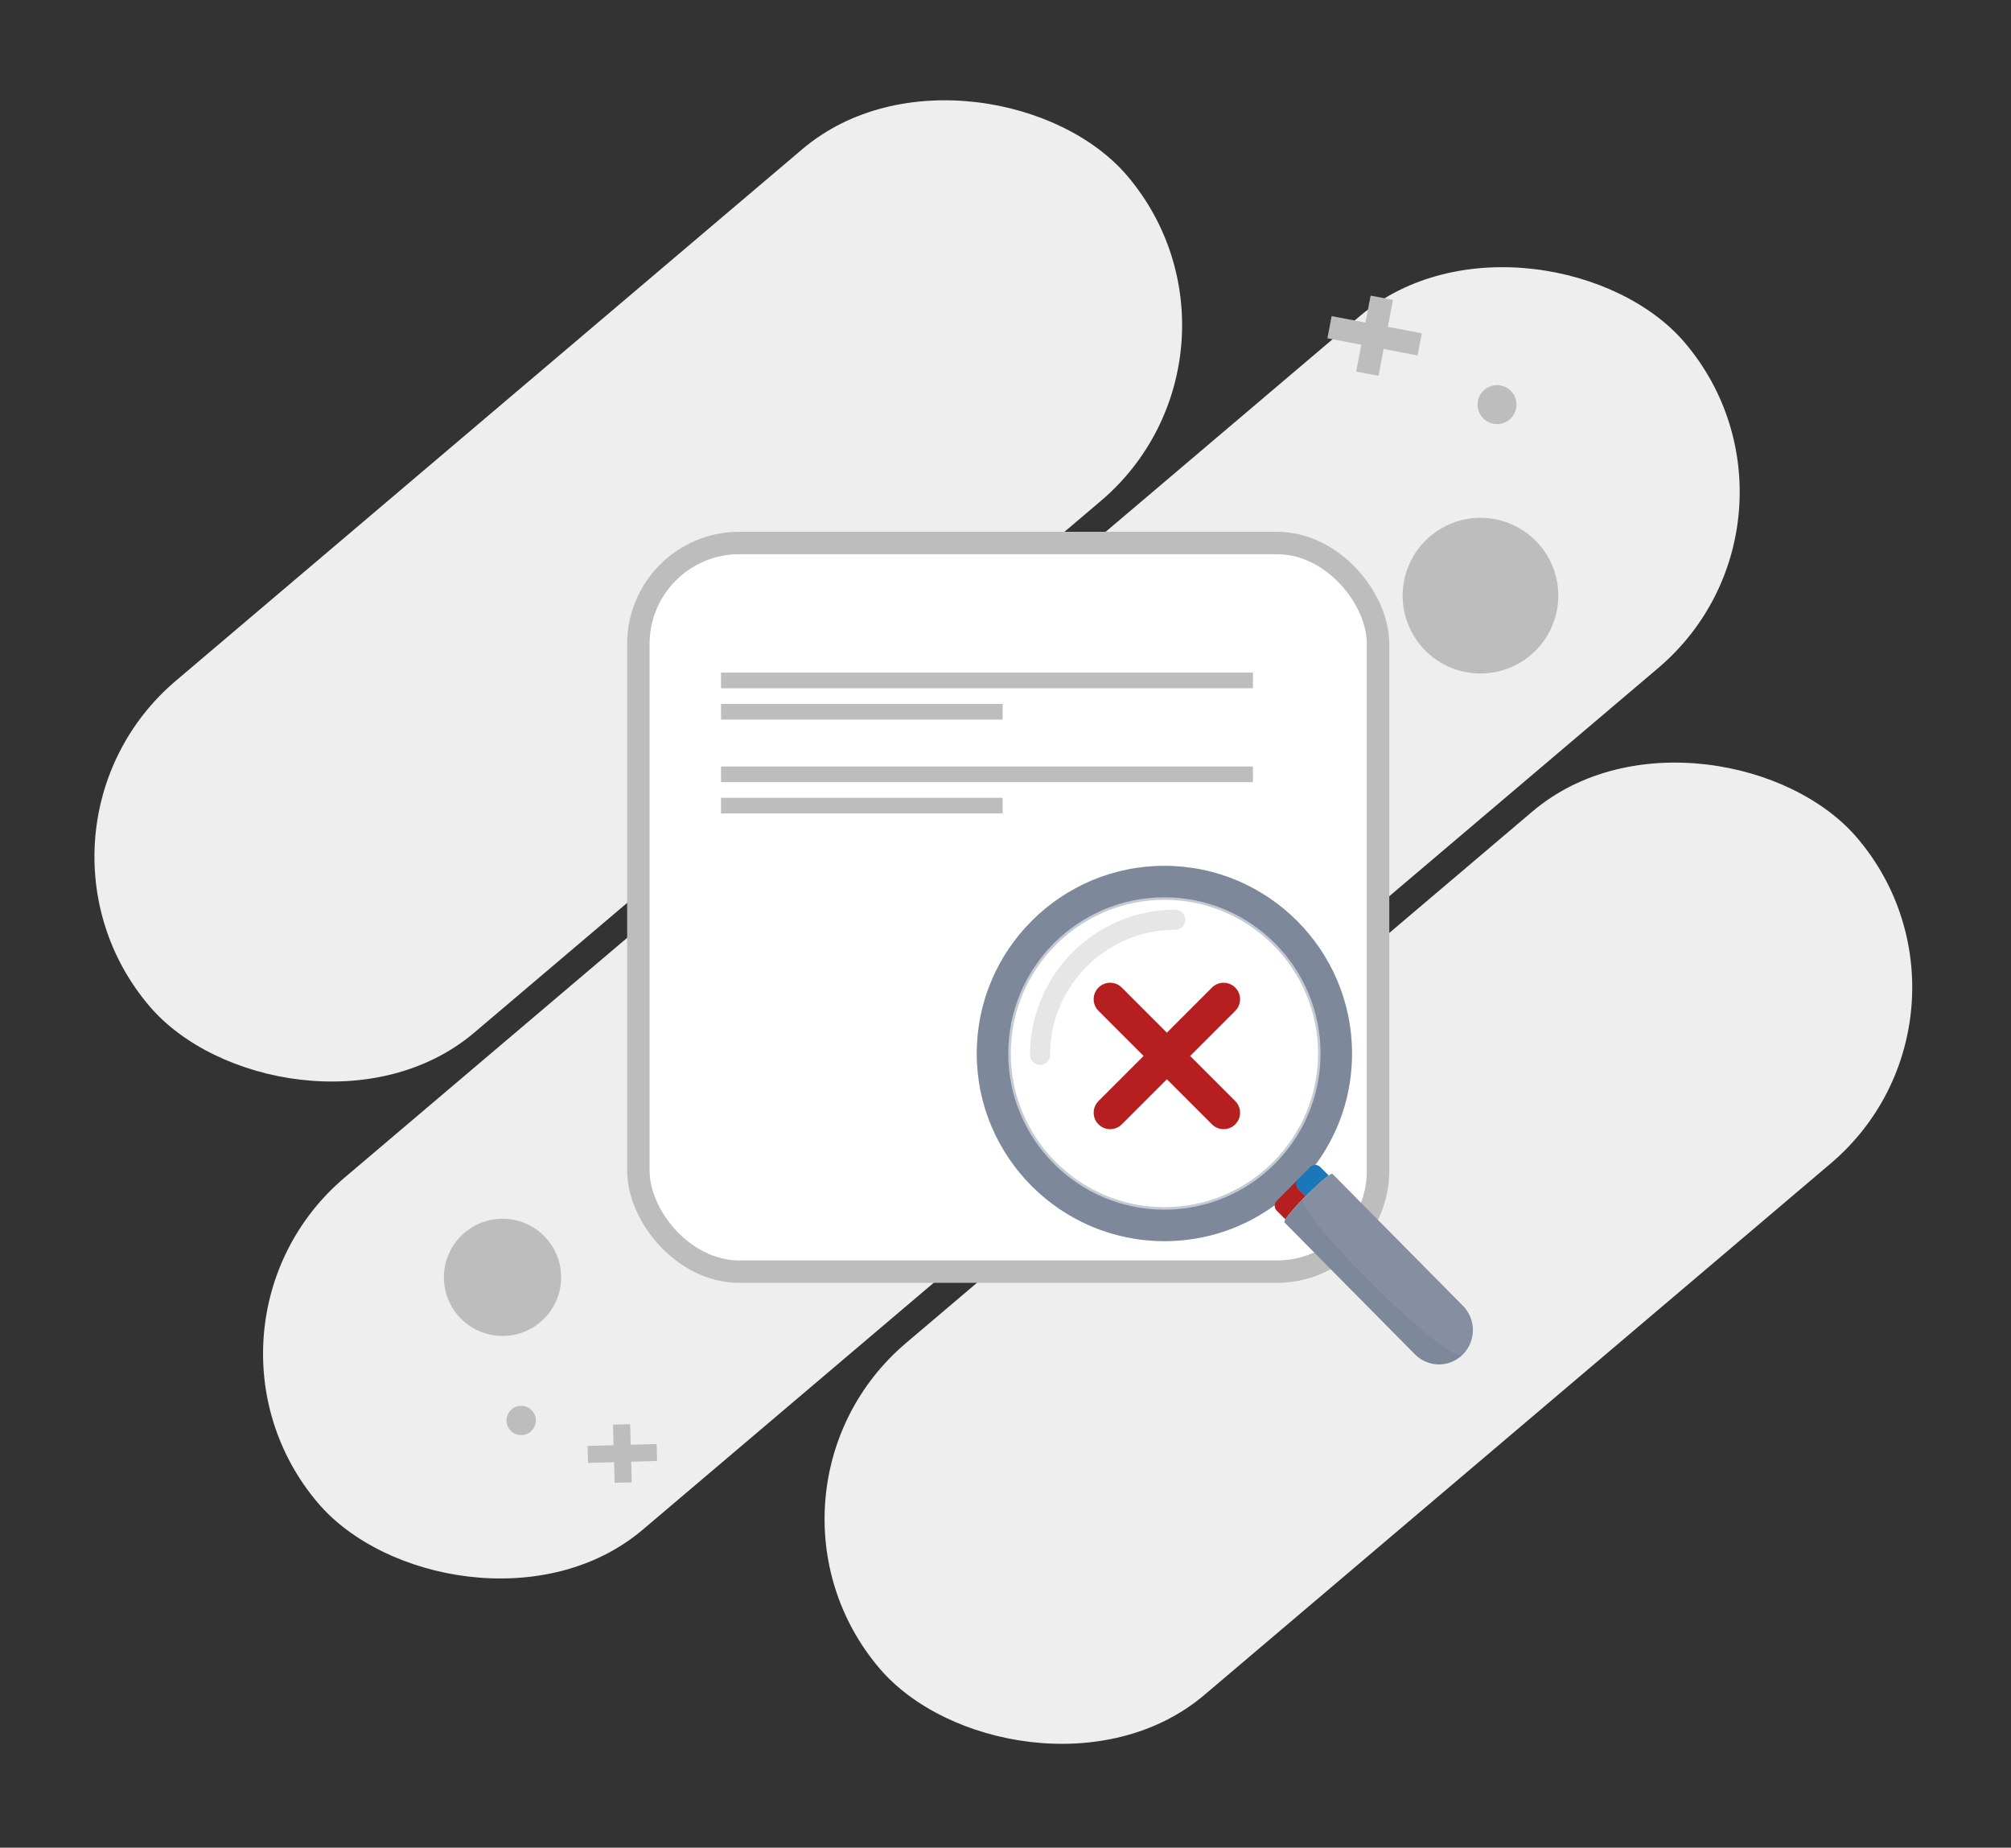 <svg width="295" height="271" viewBox="0 0 295 271" fill="none" xmlns="http://www.w3.org/2000/svg">
<rect x="0" y="0" width="295" height="271" fill="#333333" stroke="none"/>
<rect y="121.733" width="188.164" height="67.673" rx="33.837" transform="rotate(-40.312 0 121.733)" fill="#EEEEEE"/>
<rect x="107.104" y="218.873" width="188.164" height="67.673" rx="33.837" transform="rotate(-40.312 107.104 218.873)" fill="#EEEEEE"/>
<rect x="24.734" y="194.622" width="262.995" height="67.673" rx="33.837" transform="rotate(-40.312 24.734 194.622)" fill="#EEEEEE"/>
<circle cx="11.42" cy="11.42" r="11.42" transform="matrix(-0.982 -0.187 -0.187 0.982 230.525 78.286)" fill="#BDBDBD"/>
<circle cx="2.855" cy="2.855" r="2.855" transform="matrix(-0.982 -0.187 -0.187 0.982 222.943 57.076)" fill="#BDBDBD"/>
<path d="M194.724 49.612L199.688 50.559L198.937 54.496L202.219 55.122L202.969 51.184L207.95 52.134L208.57 48.886L203.589 47.937L204.343 43.982L201.061 43.357L200.307 47.311L195.343 46.364L194.724 49.612Z" fill="#BDBDBD"/>
<circle cx="8.595" cy="8.595" r="8.595" transform="matrix(1 -0.028 -0.028 -1 65.363 196.182)" fill="#BDBDBD"/>
<circle cx="2.149" cy="2.149" r="2.149" transform="matrix(1 -0.028 -0.028 -1 74.363 210.548)" fill="#BDBDBD"/>
<path d="M96.322 211.795L92.52 211.902L92.436 208.886L89.923 208.956L90.007 211.972L86.193 212.079L86.262 214.566L90.077 214.459L90.162 217.488L92.674 217.417L92.59 214.389L96.391 214.282L96.322 211.795Z" fill="#BDBDBD"/>
<rect x="93.644" y="79.644" width="108.508" height="106.864" rx="14.797" fill="white" stroke="#BDBDBD" stroke-width="3.288"/>
<rect x="105.77" y="98.653" width="78.025" height="2.295" fill="#BDBDBD"/>
<rect x="105.77" y="112.423" width="78.025" height="2.295" fill="#BDBDBD"/>
<rect x="105.77" y="103.243" width="41.307" height="2.295" fill="#BDBDBD"/>
<rect x="105.77" y="117.012" width="41.307" height="2.295" fill="#BDBDBD"/>
<path opacity="0.21" d="M187.267 170.973C196.356 161.884 196.356 147.148 187.267 138.059C178.178 128.97 163.442 128.97 154.353 138.059C145.264 147.148 145.264 161.884 154.353 170.973C163.442 180.062 178.178 180.062 187.267 170.973Z" fill="white"/>
<path d="M174.588 154.877L181.202 148.263C182.146 147.32 182.146 145.79 181.202 144.847C180.259 143.903 178.729 143.903 177.786 144.847L171.172 151.461L164.558 144.847C163.614 143.903 162.085 143.903 161.141 144.847C160.198 145.79 160.198 147.32 161.141 148.263L167.755 154.877L161.141 161.491C160.198 162.435 160.198 163.964 161.141 164.908C161.613 165.379 162.231 165.615 162.849 165.615C163.468 165.615 164.086 165.379 164.558 164.908L171.172 158.294L177.786 164.908C178.257 165.379 178.876 165.615 179.494 165.615C180.112 165.615 180.73 165.379 181.202 164.908C182.146 163.964 182.146 162.435 181.202 161.491L174.588 154.877Z" fill="#B51F1F"/>
<path opacity="0.76" d="M152.571 156.189C151.758 156.189 151.1 155.531 151.1 154.718C151.1 142.976 160.653 133.426 172.391 133.426C173.204 133.426 173.862 134.085 173.862 134.897C173.862 135.71 173.204 136.368 172.391 136.368C162.271 136.368 154.041 144.602 154.041 154.718C154.041 155.531 153.383 156.189 152.571 156.189Z" fill="#DEDEDE"/>
<path opacity="0.58" d="M170.812 178.525C157.574 178.525 146.803 167.754 146.803 154.516C146.803 141.277 157.574 130.507 170.812 130.507C184.05 130.507 194.821 141.277 194.821 154.516C194.821 167.754 184.05 178.525 170.812 178.525ZM170.812 131.978C158.383 131.978 148.274 142.09 148.274 154.516C148.274 166.942 158.386 177.054 170.812 177.054C183.238 177.054 193.35 166.942 193.35 154.516C193.35 142.09 183.241 131.978 170.812 131.978Z" fill="#9DA6B4"/>
<path d="M192.2 171.193C192.233 171.159 192.274 171.13 192.311 171.101C195.855 166.511 197.966 160.76 197.966 154.516C197.97 139.516 185.809 127.355 170.809 127.355C155.809 127.355 143.648 139.516 143.648 154.516C143.648 169.516 155.809 181.677 170.809 181.677C177.031 181.677 182.757 179.577 187.335 176.058L190.476 172.917L192.2 171.193ZM170.809 177.79C157.953 177.79 147.535 167.368 147.535 154.516C147.535 141.66 157.957 131.242 170.809 131.242C183.661 131.242 194.083 141.664 194.083 154.516C194.083 167.368 183.661 177.79 170.809 177.79Z" fill="#7D889B"/>
<path d="M170.81 182.044C155.63 182.044 143.281 169.696 143.281 154.516C143.281 139.336 155.63 126.987 170.81 126.987C185.99 126.987 198.338 139.336 198.338 154.516C198.338 160.657 196.356 166.471 192.605 171.325L192.535 171.395C192.499 171.42 192.48 171.435 192.466 171.45L187.564 176.348C182.713 180.073 176.918 182.044 170.81 182.044ZM170.81 127.723C156.038 127.723 144.017 139.74 144.017 154.516C144.017 169.291 156.034 181.309 170.81 181.309C176.749 181.309 182.379 179.396 187.093 175.782L191.943 170.931C191.976 170.898 192.013 170.865 192.054 170.839C195.687 166.121 197.603 160.477 197.603 154.516C197.603 139.74 185.582 127.723 170.81 127.723ZM170.81 178.157C157.774 178.157 147.168 167.552 147.168 154.516C147.168 141.479 157.774 130.874 170.81 130.874C183.846 130.874 194.451 141.479 194.451 154.516C194.451 167.552 183.846 178.157 170.81 178.157ZM170.81 131.61C158.178 131.61 147.904 141.884 147.904 154.516C147.904 167.147 158.178 177.422 170.81 177.422C183.441 177.422 193.716 167.147 193.716 154.516C193.716 141.884 183.441 131.61 170.81 131.61Z" fill="#7D889B"/>
<path d="M191.531 175.44L190.48 174.388C190.075 173.983 190.075 173.325 190.48 172.921L187.339 176.061L187.288 176.113C186.883 176.517 186.883 177.175 187.288 177.58L188.567 178.86C188.983 178.15 190.219 176.767 191.531 175.44Z" fill="#B51F1F"/>
<path d="M190.475 172.917C190.071 173.322 190.071 173.98 190.475 174.384L191.527 175.436C192.799 174.153 194.138 172.924 194.892 172.413L193.667 171.189C193.296 170.817 192.715 170.792 192.31 171.097C192.273 171.126 192.233 171.152 192.2 171.189L190.475 172.917Z" fill="#4C65BA"/>
<path d="M190.475 172.917C190.071 173.322 190.071 173.98 190.475 174.384L191.527 175.436C192.799 174.153 194.138 172.924 194.892 172.413L193.667 171.189C193.296 170.817 192.715 170.792 192.31 171.097C192.273 171.126 192.233 171.152 192.2 171.189L190.475 172.917Z" fill="#1A77B9"/>
<path d="M214.6 191.524L195.474 172.189C195.404 172.119 195.195 172.211 194.897 172.417C194.143 172.928 192.804 174.152 191.532 175.439C190.219 176.767 188.987 178.15 188.565 178.859C188.428 179.091 188.373 179.249 188.436 179.308L207.562 198.643C209.507 200.611 212.658 200.611 214.604 198.643C216.545 196.676 216.545 193.488 214.6 191.524Z" fill="#7D889B"/>
<path opacity="0.14" d="M214.602 191.525L195.476 172.189C195.219 171.928 193.038 173.881 191.167 175.811C189.574 177.451 212.657 200.608 214.602 198.644C216.547 196.676 216.547 193.488 214.602 191.525Z" fill="#B9BAC1"/>
</svg>
